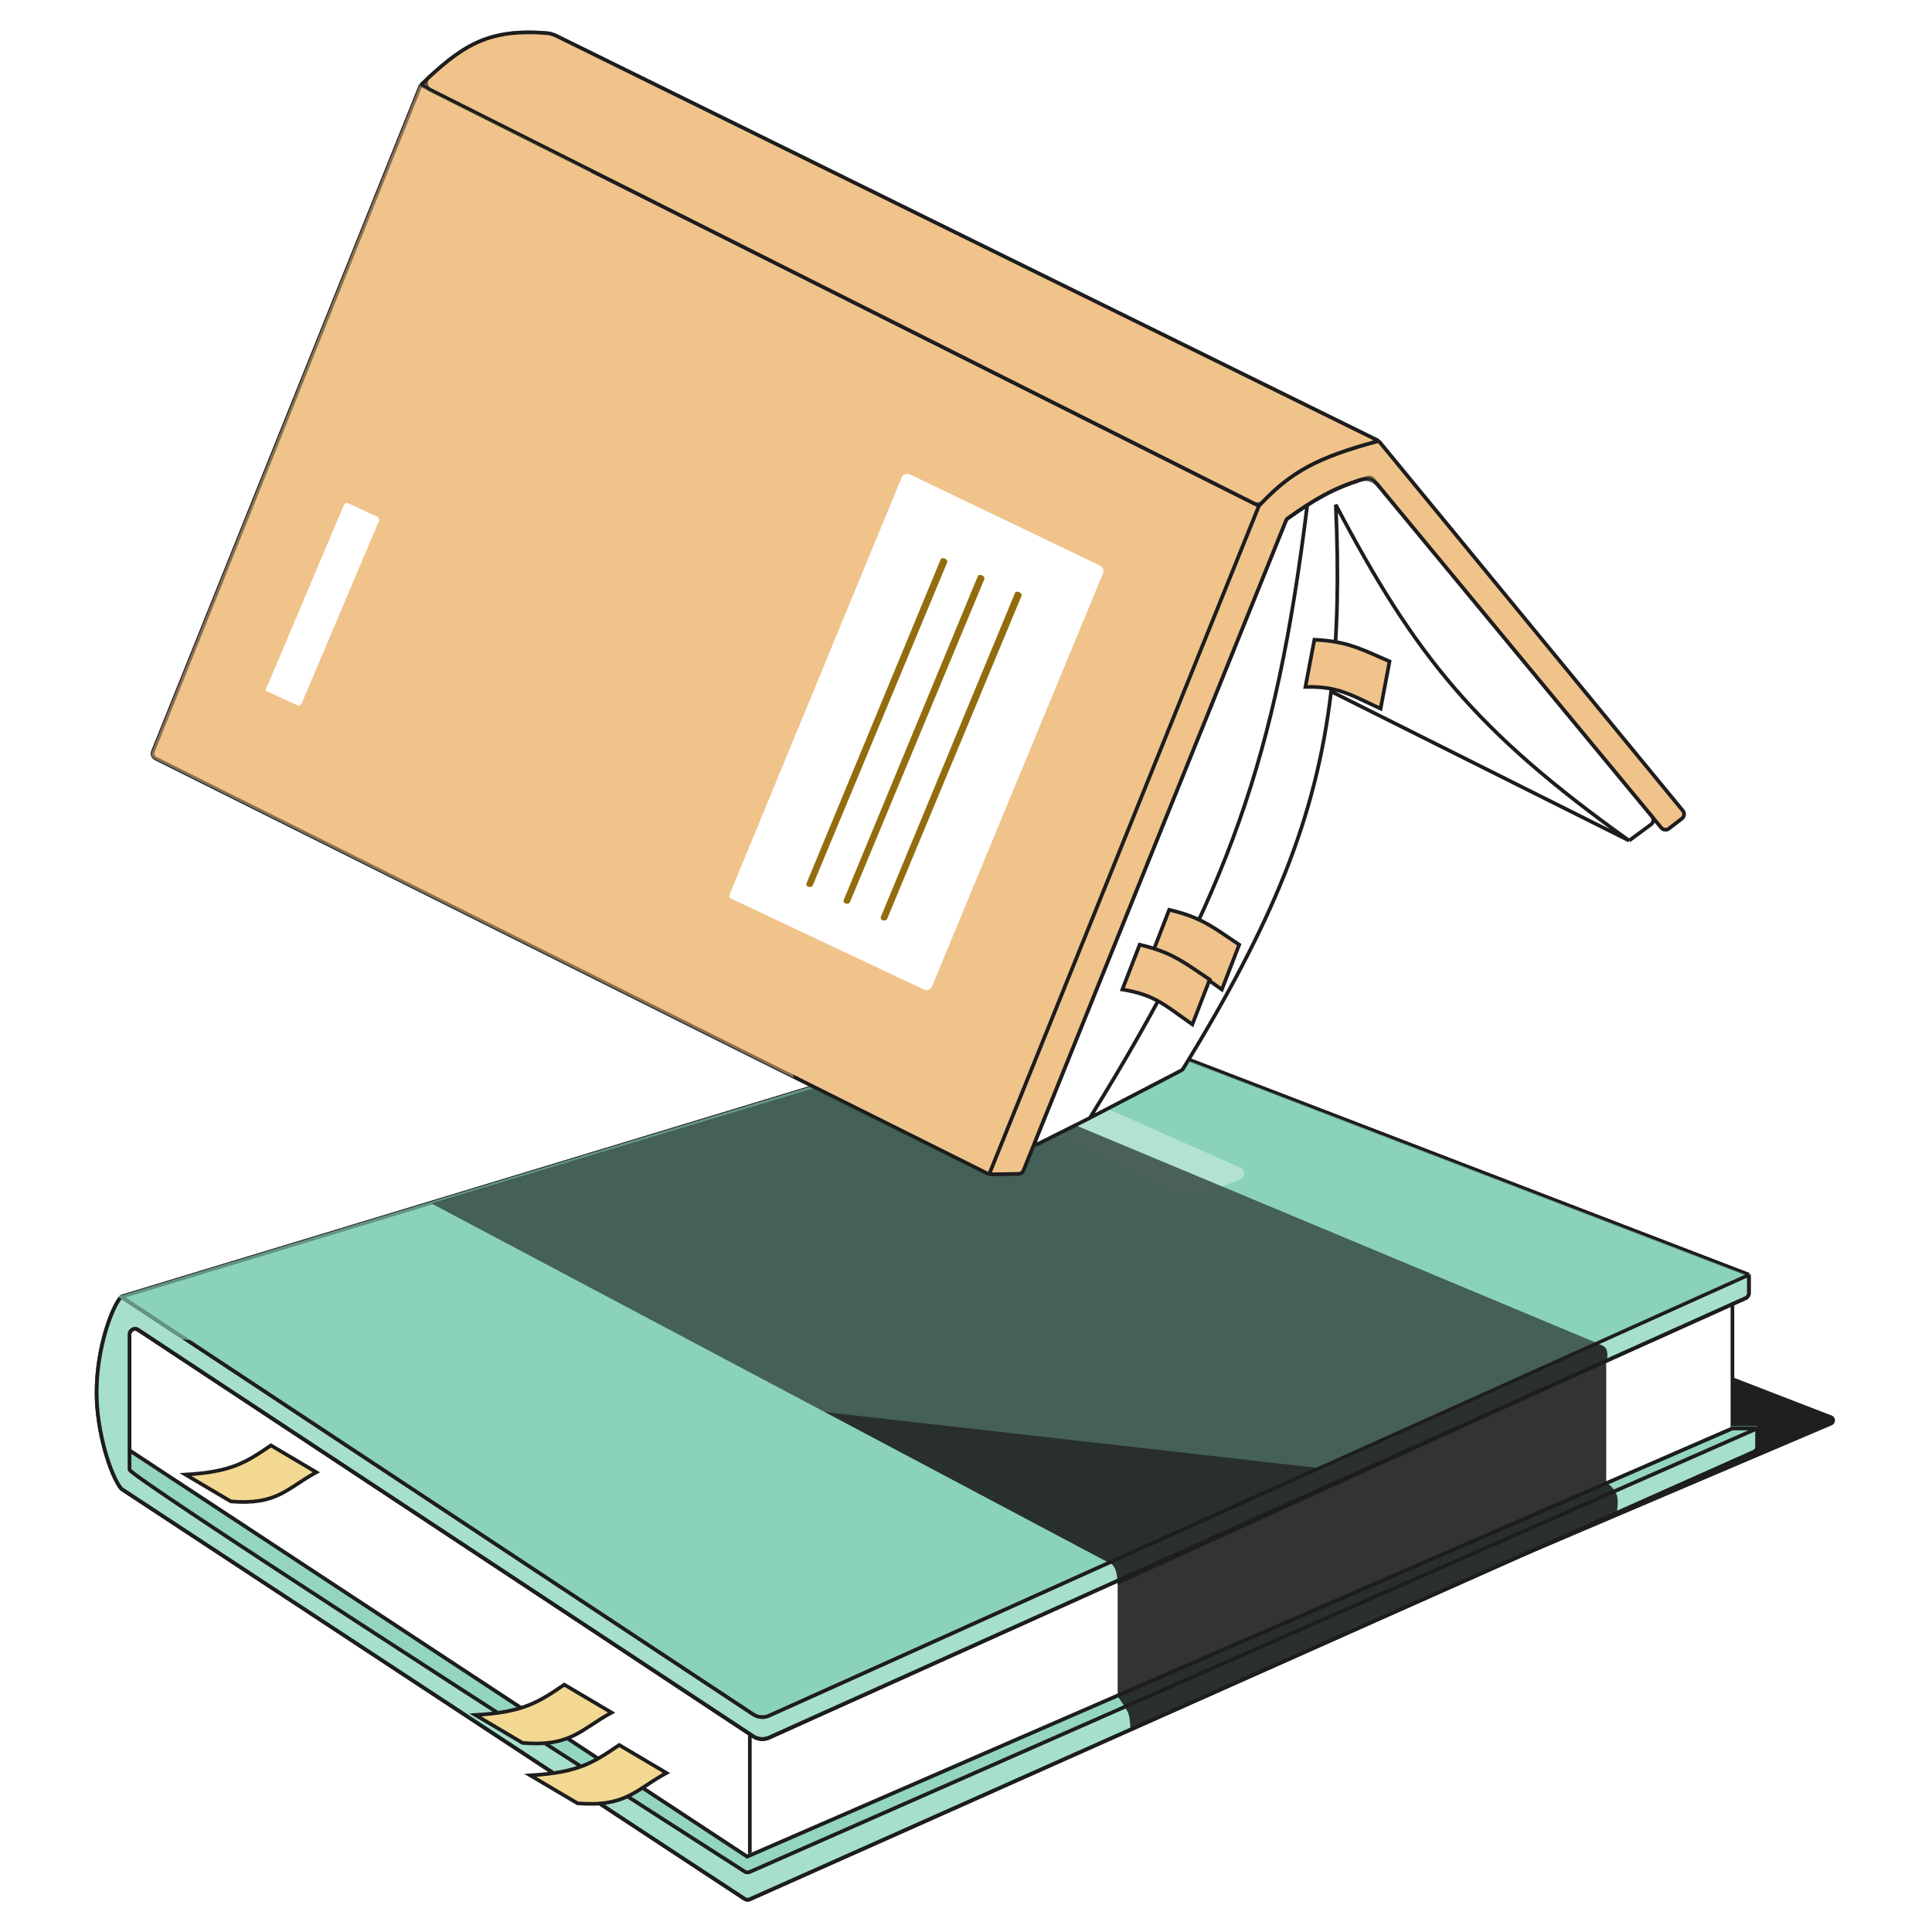 <svg width="156" height="156" viewBox="0 0 156 156" fill="none" xmlns="http://www.w3.org/2000/svg">
<g style="mix-blend-mode:multiply" opacity="0.9" filter="url(#filter0_f_858_12719)">
<path d="M86.506 90.677L14.679 113.891C14.345 113.998 14.278 114.434 14.565 114.634L65.431 149.98C65.552 150.064 65.708 150.08 65.844 150.022L147.904 115.076C148.227 114.938 148.251 114.495 147.944 114.325L86.846 90.71C86.742 90.653 86.619 90.641 86.506 90.677Z" fill="#1D1D1D"/>
</g>
<g style="mix-blend-mode:multiply" opacity="0.9" filter="url(#filter1_f_858_12719)">
<path d="M86.504 90.676L14.676 113.89C14.343 113.997 14.276 114.433 14.562 114.633L65.428 149.979C65.549 150.063 65.706 150.079 65.841 150.021L147.902 115.075C148.225 114.937 148.248 114.494 147.942 114.324L86.844 90.71C86.74 90.652 86.617 90.64 86.504 90.676Z" fill="#1D1D1D"/>
</g>
<path d="M10.46 117.098V107.741C10.46 107.387 10.852 107.177 11.147 107.372L60.546 140.018L60.82 140.199C61.201 140.451 61.685 140.49 62.101 140.302L139.886 105.145V115.339L60.546 150.134L10.66 117.465C10.535 117.383 10.46 117.247 10.46 117.098Z" fill="white"/>
<path d="M60.546 150.134L10.66 117.465C10.535 117.383 10.46 117.247 10.46 117.098V107.741C10.46 107.387 10.852 107.177 11.147 107.372L60.546 140.018M60.546 150.134L139.886 115.339V105.145L62.101 140.302C61.685 140.49 61.201 140.451 60.82 140.199L60.546 140.018M60.546 150.134V140.018" stroke="#1D1D1D" stroke-width="0.295"/>
<path d="M60.121 153.327L9.794 120.217C8.907 119.109 7.799 115.563 7.799 112.46C7.799 108.692 9.129 105.368 9.794 104.703L84.645 82.008C85.4 81.779 86.209 81.808 86.945 82.091L141.215 102.93V104.417C141.215 104.591 141.113 104.749 140.954 104.821L62.1 140.305C61.684 140.492 61.201 140.453 60.821 140.202L11.147 107.374C10.852 107.179 10.459 107.39 10.459 107.744V117.114L60.324 149.914L139.885 115.341H141.88V116.826C141.88 117.001 141.777 117.16 141.618 117.231L60.545 153.361C60.407 153.423 60.248 153.41 60.121 153.327Z" fill="#8AD2BC"/>
<path d="M141.88 115.341V116.826C141.88 117.001 141.777 117.16 141.618 117.231L60.545 153.361C60.407 153.423 60.248 153.41 60.121 153.327L9.794 120.217C8.907 119.109 7.799 115.563 7.799 112.46C7.799 108.692 9.129 105.368 9.794 104.703M141.88 115.341L60.541 151.148C60.406 151.208 60.254 151.199 60.129 151.119C43.444 140.439 10.459 119.195 10.459 118.665V117.114M141.88 115.341H139.885L60.324 149.914L10.459 117.114M141.215 102.93V104.417C141.215 104.591 141.113 104.749 140.954 104.821L62.1 140.305C61.684 140.492 61.201 140.453 60.821 140.202L11.147 107.374C10.852 107.179 10.459 107.39 10.459 107.744V117.114M141.215 102.93L62.1 138.532C61.684 138.719 61.201 138.68 60.821 138.429L9.794 104.703M141.215 102.93L86.945 82.091C86.209 81.808 85.4 81.779 84.645 82.008L9.794 104.703" stroke="#1D1D1D" stroke-width="0.295"/>
<path opacity="0.5" d="M60.121 153.128L9.794 120.019C8.907 118.91 7.799 115.365 7.799 112.262C7.799 108.98 8.808 106.035 9.508 104.89C9.654 104.651 9.962 104.616 10.196 104.771L60.821 138.231C61.201 138.482 61.684 138.521 62.1 138.334L140.383 103.107C140.774 102.931 141.215 103.217 141.215 103.645V104.219C141.215 104.393 141.113 104.551 140.954 104.623L62.1 140.107C61.684 140.294 61.201 140.255 60.821 140.004L11.147 107.176C10.852 106.981 10.459 107.192 10.459 107.545V116.916L60.324 149.716L139.885 115.143H141.88V116.628C141.88 116.803 141.777 116.962 141.618 117.033L60.545 153.163C60.407 153.224 60.248 153.211 60.121 153.128Z" fill="#C5ECE0"/>
<g style="mix-blend-mode:multiply" opacity="0.7">
<path d="M60.541 151.147L141.881 115.34H139.885L60.324 149.913L10.46 117.113V118.664C10.46 119.194 43.444 140.438 60.129 151.118C60.254 151.198 60.406 151.207 60.541 151.147Z" fill="#8AD2BC"/>
</g>
<path d="M141.88 115.341V116.826C141.88 117.001 141.777 117.16 141.618 117.231L60.545 153.361C60.407 153.423 60.248 153.41 60.121 153.327L9.794 120.217C8.907 119.109 7.799 115.563 7.799 112.46C7.799 108.692 9.129 105.368 9.794 104.703M141.88 115.341L60.541 151.148C60.406 151.208 60.254 151.199 60.129 151.119C43.444 140.439 10.459 119.195 10.459 118.665V117.114M141.88 115.341H139.885L60.324 149.914L10.459 117.114M141.215 102.93V104.417C141.215 104.591 141.113 104.749 140.954 104.821L62.1 140.305C61.684 140.492 61.201 140.453 60.821 140.202L11.147 107.374C10.852 107.179 10.459 107.39 10.459 107.744V117.114M141.215 102.93L62.1 138.532C61.684 138.719 61.201 138.68 60.821 138.429L9.794 104.703M141.215 102.93L86.945 82.091C86.209 81.808 85.4 81.779 84.645 82.008L9.794 104.703" stroke="#1D1D1D" stroke-width="0.295"/>
<path d="M21.877 116.709L25.544 118.877C23.168 120.17 22.396 121.543 18.641 121.233L14.974 119.065C18.673 118.853 19.844 118.097 21.877 116.709Z" fill="#F2D891" stroke="#1D1D1D" stroke-width="0.295"/>
<path d="M49.998 140.902L53.814 143.157C51.342 144.502 50.538 145.931 46.632 145.608L42.816 143.352C46.665 143.132 47.883 142.345 49.998 140.902Z" fill="#F2D891" stroke="#1D1D1D" stroke-width="0.295"/>
<path d="M45.565 136.027L49.38 138.283C46.908 139.628 46.105 141.057 42.198 140.733L38.383 138.478C42.231 138.257 43.45 137.47 45.565 136.027Z" fill="#F2D891" stroke="#1D1D1D" stroke-width="0.295"/>
<path d="M96.04 96.857L100.151 95.228C100.569 95.063 100.58 94.476 100.17 94.294L84.555 87.372C84.388 87.304 84.203 87.294 84.029 87.344L80.263 88.803C80.057 88.883 80.045 89.17 80.244 89.267L95.648 96.78C95.714 96.812 95.777 96.856 95.85 96.874C95.912 96.889 95.979 96.883 96.04 96.857Z" fill="white"/>
<g style="mix-blend-mode:multiply" opacity="0.5">
<path fill-rule="evenodd" clip-rule="evenodd" d="M106.28 118.514L14.722 108.137L9.511 104.693L84.362 81.998C85.116 81.769 85.926 81.798 86.662 82.081L140.932 102.92L106.28 118.514Z" fill="#8AD2BC"/>
</g>
<g style="mix-blend-mode:multiply" opacity="0.9" filter="url(#filter2_f_858_12719)">
<path d="M73.844 85.428L34.839 97.174L89.579 126.207L129.028 108.477L73.844 85.428Z" fill="#1D1D1D"/>
</g>
<g style="mix-blend-mode:multiply" opacity="0.9" filter="url(#filter3_f_858_12719)">
<path d="M90.022 126.645C89.845 126.29 89.653 126.201 89.579 126.201L128.584 108.472C128.879 108.472 129.515 108.56 129.692 108.915C129.869 109.27 129.766 109.801 129.692 110.023L90.243 127.974C90.243 127.679 90.199 126.999 90.022 126.645Z" fill="#1D1D1D"/>
</g>
<g style="mix-blend-mode:multiply" opacity="0.9" filter="url(#filter4_f_858_12719)">
<path fill-rule="evenodd" clip-rule="evenodd" d="M90.246 127.759V136.845L129.695 119.78V109.807L90.246 127.759ZM90.179 136.929C90.252 136.929 90.898 137.899 91.071 138.252C91.243 138.606 91.28 139.493 91.278 139.786L130.53 122.15C130.606 121.931 130.703 121.016 130.53 120.663C130.358 120.309 129.993 119.786 129.7 119.783L90.179 136.929Z" fill="#1D1D1D"/>
</g>
<g style="mix-blend-mode:multiply" opacity="0.3">
<path fill-rule="evenodd" clip-rule="evenodd" d="M106.281 118.514L14.723 108.137L9.512 104.693L84.363 81.998C85.117 81.769 85.927 81.798 86.663 82.081L140.933 102.92L106.281 118.514Z" fill="#8AD2BC"/>
</g>
<path d="M12.347 60.68L33.973 6.866C37.251 3.754 39.286 2.292 44.145 2.678C44.411 2.7 44.672 2.775 44.911 2.893L111.324 35.604L135.878 65.459C136.037 65.651 136.004 65.938 135.807 66.091L134.755 66.905C134.566 67.051 134.294 67.021 134.142 66.837L111.256 39.163C110.92 38.757 110.375 38.584 109.873 38.744C107.632 39.457 106.217 40.282 103.992 41.848C103.923 41.897 103.868 41.966 103.836 42.045L82.639 94.508C82.573 94.674 82.413 94.783 82.235 94.785L79.87 94.822L12.56 61.242C12.354 61.138 12.261 60.894 12.347 60.68Z" fill="#F0C38B"/>
<path d="M33.973 6.866L12.347 60.68C12.261 60.894 12.354 61.138 12.56 61.242L79.87 94.822M33.973 6.866C37.251 3.754 39.286 2.292 44.145 2.678C44.411 2.7 44.672 2.775 44.911 2.893L111.324 35.604M33.973 6.866L101.652 40.85M79.87 94.822L82.235 94.785C82.413 94.783 82.573 94.674 82.639 94.508L103.836 42.045C103.868 41.966 103.923 41.897 103.992 41.848C106.217 40.282 107.632 39.457 109.873 38.744C110.375 38.584 110.92 38.757 111.256 39.163L134.142 66.837C134.294 67.021 134.566 67.051 134.755 66.905L135.807 66.091C136.004 65.938 136.037 65.651 135.878 65.459L111.324 35.604M79.87 94.822L101.652 40.85M111.324 35.604C106.332 36.937 104.191 38.123 101.652 40.85" stroke="#1D1D1D" stroke-width="0.295"/>
<g style="mix-blend-mode:multiply" opacity="0.5">
<path fill-rule="evenodd" clip-rule="evenodd" d="M33.943 6.927L47.661 13.815L64.103 87.032L12.473 61.274C12.267 61.171 12.174 60.926 12.26 60.712L33.862 6.958C33.875 6.926 33.912 6.911 33.943 6.927Z" fill="#F0C38B"/>
</g>
<path d="M83.834 91.554L103.837 42.045C103.869 41.966 103.923 41.898 103.992 41.849C104.556 41.452 105.068 41.102 105.555 40.79C107.141 39.773 108.457 39.153 110.426 38.575C110.595 38.526 110.776 38.582 110.888 38.718L133.393 65.931C133.555 66.127 133.52 66.419 133.315 66.57L131.545 67.876L107.482 55.833C106.261 66.139 102.717 74.583 95.543 86.276C95.501 86.345 95.441 86.401 95.37 86.439L88.002 90.267L83.747 92.401C83.382 92.591 83.68 91.936 83.834 91.554Z" fill="white"/>
<path d="M131.545 67.876C119.121 59.008 114.235 52.904 107.857 40.755C108.106 46.428 108.017 51.31 107.482 55.833M131.545 67.876L133.315 66.57C133.52 66.419 133.555 66.127 133.393 65.931L110.888 38.718C110.776 38.582 110.595 38.526 110.426 38.575C108.457 39.153 107.141 39.773 105.555 40.79M131.545 67.876L107.482 55.833M105.555 40.79C105.068 41.102 104.556 41.452 103.992 41.849C103.923 41.898 103.869 41.966 103.837 42.045L83.834 91.554C83.68 91.936 83.382 92.591 83.747 92.401L88.002 90.267M105.555 40.79C103.051 61.118 99.182 72.197 88.002 90.267M88.002 90.267L95.37 86.439C95.441 86.401 95.501 86.345 95.543 86.276C102.717 74.583 106.261 66.139 107.482 55.833" stroke="#1D1D1D" stroke-width="0.295"/>
<g style="mix-blend-mode:multiply" opacity="0.4">
<path d="M82.237 94.787L79.96 94.821C79.918 94.822 79.889 94.779 79.905 94.74L101.612 40.952C101.639 40.885 101.679 40.823 101.728 40.77C104.203 38.135 106.328 36.955 111.14 35.655C111.252 35.624 111.373 35.662 111.446 35.752L135.879 65.459C136.038 65.652 136.006 65.939 135.808 66.091L134.756 66.906C134.567 67.052 134.295 67.022 134.143 66.838L111.257 39.164C110.921 38.758 110.376 38.585 109.874 38.745C107.633 39.458 106.218 40.283 103.994 41.849C103.924 41.898 103.869 41.967 103.837 42.046L82.641 94.509C82.574 94.675 82.415 94.784 82.237 94.787Z" fill="#F0C38B"/>
<path d="M82.237 94.787L79.96 94.821C79.918 94.822 79.889 94.779 79.905 94.74L101.612 40.952C101.639 40.885 101.679 40.823 101.728 40.77C104.203 38.135 106.328 36.955 111.14 35.655C111.252 35.624 111.373 35.662 111.446 35.752L135.879 65.459C136.038 65.652 136.006 65.939 135.808 66.091L134.756 66.906C134.567 67.052 134.295 67.022 134.143 66.838L111.257 39.164C110.921 38.758 110.376 38.585 109.874 38.745C107.633 39.458 106.218 40.283 103.994 41.849C103.924 41.898 103.869 41.967 103.837 42.046L82.641 94.509C82.574 94.675 82.415 94.784 82.237 94.787Z" stroke="#1D1D1D" stroke-width="0.295"/>
</g>
<g style="mix-blend-mode:multiply" opacity="0.7">
<path d="M44.91 2.888L111.182 35.53C111.231 35.554 111.222 35.626 111.17 35.64C106.485 36.903 104.341 38.05 101.956 40.523C101.774 40.712 101.49 40.764 101.256 40.647L34.723 7.238C34.358 7.054 34.285 6.563 34.585 6.286C37.521 3.57 39.594 2.312 44.144 2.673C44.41 2.695 44.67 2.77 44.91 2.888Z" fill="#F0C38B"/>
<path d="M103.835 42.04C103.867 41.961 103.922 41.892 103.991 41.843C106.216 40.277 107.631 39.452 109.872 38.739C110.374 38.579 110.919 38.752 111.255 39.158M44.91 2.888L111.182 35.53C111.231 35.554 111.222 35.626 111.17 35.64C106.485 36.903 104.341 38.05 101.956 40.523C101.774 40.712 101.49 40.764 101.256 40.647L34.723 7.238C34.358 7.054 34.285 6.563 34.585 6.286C37.521 3.57 39.594 2.312 44.144 2.673C44.41 2.695 44.67 2.77 44.91 2.888Z" stroke="#1D1D1D" stroke-width="0.295"/>
</g>
<path d="M111.38 53.046C111.636 53.158 111.907 53.278 112.2 53.404L111.476 57.221C111.103 57.05 110.764 56.888 110.447 56.737C109.741 56.401 109.147 56.118 108.544 55.907C107.658 55.596 106.746 55.436 105.406 55.464L106.13 51.653C108.494 51.776 109.522 52.228 111.38 53.046Z" fill="#F0C38B" stroke="#1D1D1D" stroke-width="0.295"/>
<path d="M99.317 75.779C99.549 75.936 99.794 76.102 100.06 76.28L98.658 79.903C98.323 79.668 98.018 79.447 97.734 79.242C97.1 78.784 96.567 78.398 96.012 78.081C95.197 77.616 94.329 77.294 93.006 77.079L94.406 73.461C96.708 74.009 97.637 74.639 99.317 75.779Z" fill="#F0C38B" stroke="#1D1D1D" stroke-width="0.295"/>
<path d="M96.936 78.596C97.167 78.753 97.413 78.92 97.678 79.097L96.276 82.72C95.941 82.485 95.636 82.265 95.352 82.059C94.718 81.601 94.185 81.216 93.63 80.899C92.815 80.434 91.947 80.112 90.624 79.897L92.024 76.279C94.326 76.827 95.256 77.457 96.936 78.596Z" fill="#F0C38B" stroke="#1D1D1D" stroke-width="0.295"/>
<path d="M58.906 72.246L72.795 38.574C72.906 38.305 73.22 38.185 73.482 38.311L88.808 45.663C89.051 45.779 89.16 46.065 89.057 46.313L75.266 79.629C75.155 79.897 74.844 80.017 74.582 79.894L59.017 72.549C58.906 72.492 58.858 72.36 58.906 72.246Z" fill="white"/>
<path d="M21.443 55.729L27.774 40.763C27.83 40.63 27.984 40.571 28.114 40.632L30.475 41.732C30.599 41.79 30.654 41.935 30.601 42.06L24.35 56.818C24.294 56.95 24.141 57.009 24.011 56.95L21.463 55.781C21.444 55.771 21.435 55.749 21.443 55.729Z" fill="white"/>
<path d="M71.121 74.043L81.954 47.883C82 47.773 82.163 47.741 82.311 47.814C82.45 47.881 82.525 48.015 82.482 48.117L71.632 74.195C71.592 74.291 71.475 74.342 71.337 74.323C71.28 74.314 71.218 74.296 71.178 74.255C71.117 74.192 71.093 74.109 71.121 74.043Z" fill="#936D0D"/>
<path d="M68.119 72.689L78.953 46.529C78.999 46.419 79.161 46.387 79.31 46.46C79.448 46.527 79.523 46.661 79.481 46.763L68.631 72.841C68.591 72.938 68.474 72.988 68.336 72.969C68.278 72.96 68.216 72.942 68.177 72.901C68.116 72.838 68.091 72.755 68.119 72.689Z" fill="#936D0D"/>
<path d="M65.118 71.335L75.952 45.175C75.997 45.064 76.16 45.033 76.309 45.106C76.447 45.173 76.522 45.307 76.48 45.409L65.629 71.487C65.589 71.584 65.472 71.634 65.335 71.615C65.277 71.606 65.215 71.588 65.175 71.547C65.115 71.484 65.09 71.401 65.118 71.335Z" fill="#936D0D"/>
<defs>
<filter id="filter0_f_858_12719" x="13.794" y="90.066" width="134.956" height="60.58" filterUnits="userSpaceOnUse" color-interpolation-filters="sRGB">
<feFlood flood-opacity="0" result="BackgroundImageFix"/>
<feBlend mode="normal" in="SourceGraphic" in2="BackgroundImageFix" result="shape"/>
<feGaussianBlur stdDeviation="0.295" result="effect1_foregroundBlur_858_12719"/>
</filter>
<filter id="filter1_f_858_12719" x="13.792" y="90.065" width="134.956" height="60.58" filterUnits="userSpaceOnUse" color-interpolation-filters="sRGB">
<feFlood flood-opacity="0" result="BackgroundImageFix"/>
<feBlend mode="normal" in="SourceGraphic" in2="BackgroundImageFix" result="shape"/>
<feGaussianBlur stdDeviation="0.295" result="effect1_foregroundBlur_858_12719"/>
</filter>
<filter id="filter2_f_858_12719" x="34.249" y="84.838" width="95.369" height="41.958" filterUnits="userSpaceOnUse" color-interpolation-filters="sRGB">
<feFlood flood-opacity="0" result="BackgroundImageFix"/>
<feBlend mode="normal" in="SourceGraphic" in2="BackgroundImageFix" result="shape"/>
<feGaussianBlur stdDeviation="0.295" result="effect1_foregroundBlur_858_12719"/>
</filter>
<filter id="filter3_f_858_12719" x="88.989" y="107.882" width="41.391" height="20.683" filterUnits="userSpaceOnUse" color-interpolation-filters="sRGB">
<feFlood flood-opacity="0" result="BackgroundImageFix"/>
<feBlend mode="normal" in="SourceGraphic" in2="BackgroundImageFix" result="shape"/>
<feGaussianBlur stdDeviation="0.295" result="effect1_foregroundBlur_858_12719"/>
</filter>
<filter id="filter4_f_858_12719" x="89.589" y="109.217" width="41.627" height="31.159" filterUnits="userSpaceOnUse" color-interpolation-filters="sRGB">
<feFlood flood-opacity="0" result="BackgroundImageFix"/>
<feBlend mode="normal" in="SourceGraphic" in2="BackgroundImageFix" result="shape"/>
<feGaussianBlur stdDeviation="0.295" result="effect1_foregroundBlur_858_12719"/>
</filter>
</defs>
</svg>

